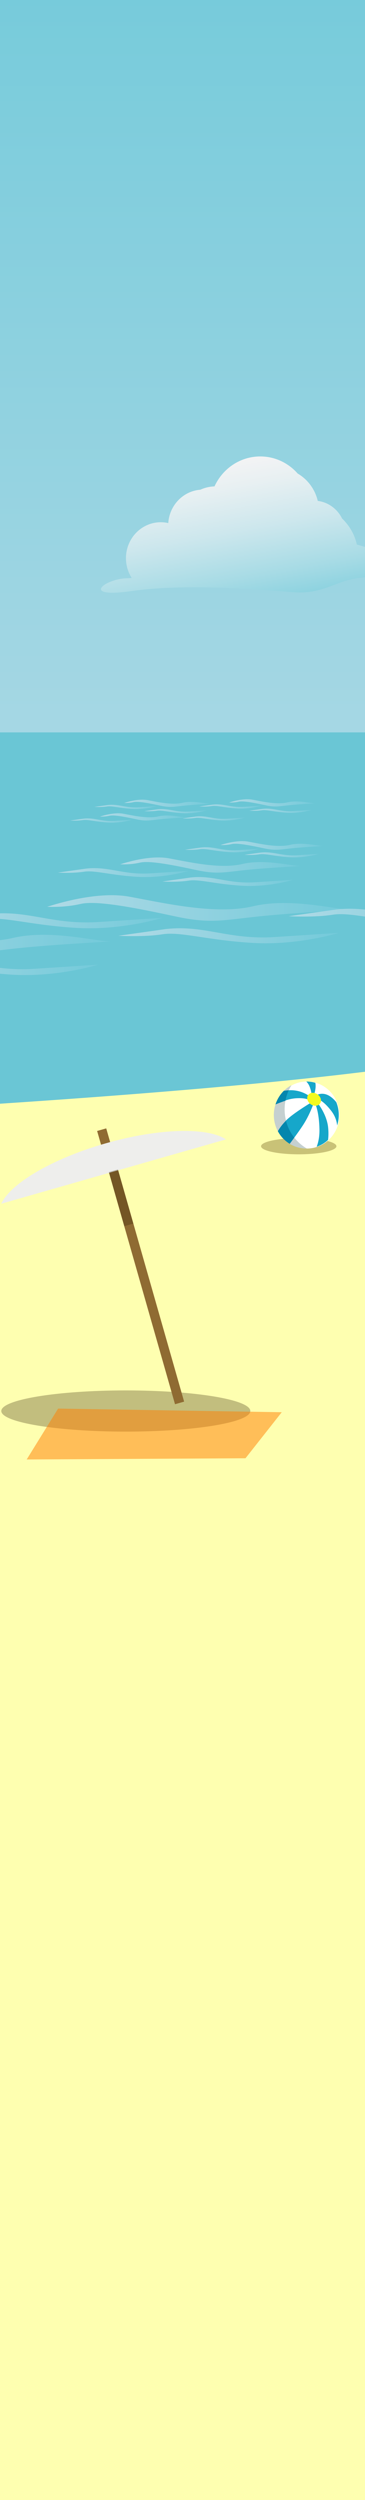<?xml version="1.0" encoding="UTF-8" standalone="no"?>
<!-- Created with Inkscape (http://www.inkscape.org/) -->

<svg
   viewBox="0 0 127 867.833"
   version="1.1"
   id="svg2258"
   sodipodi:docname="MobileMinimal1.svg"
   inkscape:version="1.2.2 (732a01da63, 2022-12-09)"
   xmlns:inkscape="http://www.inkscape.org/namespaces/inkscape"
   xmlns:sodipodi="http://sodipodi.sourceforge.net/DTD/sodipodi-0.dtd"
   xmlns:xlink="http://www.w3.org/1999/xlink"
   xmlns="http://www.w3.org/2000/svg"
   xmlns:svg="http://www.w3.org/2000/svg">
  <rect x="0" y="0" width="127" height="867.833" fill="#333333" stroke="none"/>
  <sodipodi:namedview
     id="namedview2260"
     pagecolor="#ffffff"
     bordercolor="#000000"
     borderopacity="0.25"
     inkscape:showpageshadow="2"
     inkscape:pageopacity="0.0"
     inkscape:pagecheckerboard="0"
     inkscape:deskcolor="#d1d1d1"
     inkscape:document-units="mm"
     showgrid="false"
     inkscape:zoom="0.18349909"
     inkscape:cx="-1032.7027"
     inkscape:cy="1441.424"
     inkscape:window-width="1920"
     inkscape:window-height="991"
     inkscape:window-x="-9"
     inkscape:window-y="-9"
     inkscape:window-maximized="1"
     inkscape:current-layer="svg2258">
    <sodipodi:guide
       position="0,867.833"
       orientation="0,480"
       id="guide5159"
       inkscape:locked="false" />
    <sodipodi:guide
       position="127,867.833"
       orientation="3280,0"
       id="guide5161"
       inkscape:locked="false" />
    <sodipodi:guide
       position="127,0"
       orientation="0,-480"
       id="guide5163"
       inkscape:locked="false" />
    <sodipodi:guide
       position="0,0"
       orientation="-3280,0"
       id="guide5165"
       inkscape:locked="false" />
  </sodipodi:namedview>
  <defs
     id="defs2255">
    <linearGradient
       id="SVGID_3_"
       gradientUnits="userSpaceOnUse"
       x1="415.185"
       y1="453.772"
       x2="415.185"
       y2="-32.672"
       gradientTransform="matrix(0.67,0,0,0.69,-1.8250584e-8,-3.3339679e-6)">
      <stop
         offset="1.000000e-08"
         style="stop-color:#B0DAE6"
         id="stop580" />
      <stop
         offset="1"
         style="stop-color:#73CADA"
         id="stop582" />
    </linearGradient>
    <linearGradient
       id="SVGID_4_"
       gradientUnits="userSpaceOnUse"
       x1="785.083"
       y1="-2.544"
       x2="776.293"
       y2="116.117">
      <stop
         offset="1.000000e-08"
         style="stop-color:#FFF7F7"
         id="stop587" />
      <stop
         offset="0.136"
         style="stop-color:#F9F5F6"
         id="stop589" />
      <stop
         offset="0.317"
         style="stop-color:#E8F0F2"
         id="stop591" />
      <stop
         offset="0.523"
         style="stop-color:#CDE7ED"
         id="stop593" />
      <stop
         offset="0.747"
         style="stop-color:#A7DBE5"
         id="stop595" />
      <stop
         offset="0.983"
         style="stop-color:#76CBDB"
         id="stop597" />
      <stop
         offset="1"
         style="stop-color:#73CADA"
         id="stop599" />
    </linearGradient>
    <linearGradient
       id="SVGID_5_"
       gradientUnits="userSpaceOnUse"
       x1="765.43"
       y1="193.812"
       x2="784.654"
       y2="300.285">
      <stop
         offset="1.000000e-08"
         style="stop-color:#FFF7F7"
         id="stop606" />
      <stop
         offset="0.136"
         style="stop-color:#F9F5F6"
         id="stop608" />
      <stop
         offset="0.317"
         style="stop-color:#E8F0F2"
         id="stop610" />
      <stop
         offset="0.523"
         style="stop-color:#CDE7ED"
         id="stop612" />
      <stop
         offset="0.747"
         style="stop-color:#A7DBE5"
         id="stop614" />
      <stop
         offset="0.983"
         style="stop-color:#76CBDB"
         id="stop616" />
      <stop
         offset="1"
         style="stop-color:#73CADA"
         id="stop618" />
    </linearGradient>
    <linearGradient
       id="SVGID_6_"
       gradientUnits="userSpaceOnUse"
       x1="134.565"
       y1="207.72"
       x2="153.652"
       y2="313.433"
       gradientTransform="matrix(0.67,0,0,0.69,-1.8250584e-8,-3.3339679e-6)">
      <stop
         offset="1.000000e-08"
         style="stop-color:#FFF7F7"
         id="stop625" />
      <stop
         offset="0.136"
         style="stop-color:#F9F5F6"
         id="stop627" />
      <stop
         offset="0.317"
         style="stop-color:#E8F0F2"
         id="stop629" />
      <stop
         offset="0.523"
         style="stop-color:#CDE7ED"
         id="stop631" />
      <stop
         offset="0.747"
         style="stop-color:#A7DBE5"
         id="stop633" />
      <stop
         offset="0.983"
         style="stop-color:#76CBDB"
         id="stop635" />
      <stop
         offset="1"
         style="stop-color:#73CADA"
         id="stop637" />
    </linearGradient>
    <linearGradient
       id="SVGID_7_"
       gradientUnits="userSpaceOnUse"
       x1="290.571"
       y1="110.148"
       x2="309.658"
       y2="215.862"
       gradientTransform="matrix(0.67,0,0,0.69,-1.8250584e-8,-3.3339679e-6)">
      <stop
         offset="1.000000e-08"
         style="stop-color:#FFF7F7"
         id="stop642" />
      <stop
         offset="0.136"
         style="stop-color:#F9F5F6"
         id="stop644" />
      <stop
         offset="0.317"
         style="stop-color:#E8F0F2"
         id="stop646" />
      <stop
         offset="0.523"
         style="stop-color:#CDE7ED"
         id="stop648" />
      <stop
         offset="0.747"
         style="stop-color:#A7DBE5"
         id="stop650" />
      <stop
         offset="0.983"
         style="stop-color:#76CBDB"
         id="stop652" />
      <stop
         offset="1"
         style="stop-color:#73CADA"
         id="stop654" />
    </linearGradient>
    <linearGradient
       id="SVGID_8_"
       gradientUnits="userSpaceOnUse"
       x1="62.404"
       y1="435.178"
       x2="155.914"
       y2="435.178">
      <stop
         offset="1.000000e-08"
         style="stop-color:#B0DAE6"
         id="stop661" />
      <stop
         offset="1"
         style="stop-color:#73CADA"
         id="stop663" />
    </linearGradient>
    <linearGradient
       id="SVGID_9_"
       gradientUnits="userSpaceOnUse"
       x1="30.04"
       y1="438.989"
       x2="97.936"
       y2="438.989">
      <stop
         offset="1.000000e-08"
         style="stop-color:#B0DAE6"
         id="stop668" />
      <stop
         offset="1"
         style="stop-color:#73CADA"
         id="stop670" />
    </linearGradient>
    <linearGradient
       id="SVGID_10_"
       gradientUnits="userSpaceOnUse"
       x1="84.337"
       y1="443.473"
       x2="152.232"
       y2="443.473">
      <stop
         offset="1.000000e-08"
         style="stop-color:#B0DAE6"
         id="stop675" />
      <stop
         offset="1"
         style="stop-color:#73CADA"
         id="stop677" />
    </linearGradient>
    <linearGradient
       id="SVGID_11_"
       gradientUnits="userSpaceOnUse"
       x1="260.928"
       y1="445.004"
       x2="331.67"
       y2="445.004">
      <stop
         offset="1.000000e-08"
         style="stop-color:#B0DAE6"
         id="stop684" />
      <stop
         offset="1"
         style="stop-color:#73CADA"
         id="stop686" />
    </linearGradient>
    <linearGradient
       id="SVGID_12_"
       gradientUnits="userSpaceOnUse"
       x1="229.54"
       y1="450.773"
       x2="280.905"
       y2="450.773">
      <stop
         offset="1.000000e-08"
         style="stop-color:#B0DAE6"
         id="stop691" />
      <stop
         offset="1"
         style="stop-color:#73CADA"
         id="stop693" />
    </linearGradient>
    <linearGradient
       id="SVGID_13_"
       gradientUnits="userSpaceOnUse"
       x1="270.618"
       y1="454.164"
       x2="321.981"
       y2="454.164">
      <stop
         offset="1.000000e-08"
         style="stop-color:#B0DAE6"
         id="stop698" />
      <stop
         offset="1"
         style="stop-color:#73CADA"
         id="stop700" />
    </linearGradient>
    <linearGradient
       id="SVGID_14_"
       gradientUnits="userSpaceOnUse"
       x1="309.143"
       y1="461.008"
       x2="360.507"
       y2="461.008">
      <stop
         offset="1.000000e-08"
         style="stop-color:#B0DAE6"
         id="stop705" />
      <stop
         offset="1"
         style="stop-color:#73CADA"
         id="stop707" />
    </linearGradient>
    <linearGradient
       id="SVGID_15_"
       gradientUnits="userSpaceOnUse"
       x1="114.495"
       y1="425.328"
       x2="167.742"
       y2="425.328">
      <stop
         offset="1.000000e-08"
         style="stop-color:#B0DAE6"
         id="stop714" />
      <stop
         offset="1"
         style="stop-color:#73CADA"
         id="stop716" />
    </linearGradient>
    <linearGradient
       id="SVGID_16_"
       gradientUnits="userSpaceOnUse"
       x1="96.065"
       y1="427.498"
       x2="134.727"
       y2="427.498">
      <stop
         offset="1.000000e-08"
         style="stop-color:#B0DAE6"
         id="stop721" />
      <stop
         offset="1"
         style="stop-color:#73CADA"
         id="stop723" />
    </linearGradient>
    <linearGradient
       id="SVGID_17_"
       gradientUnits="userSpaceOnUse"
       x1="126.984"
       y1="430.051"
       x2="165.645"
       y2="430.051">
      <stop
         offset="1.000000e-08"
         style="stop-color:#B0DAE6"
         id="stop728" />
      <stop
         offset="1"
         style="stop-color:#73CADA"
         id="stop730" />
    </linearGradient>
    <linearGradient
       id="SVGID_18_"
       gradientUnits="userSpaceOnUse"
       x1="51.931"
       y1="410.969"
       x2="96.573"
       y2="410.969">
      <stop
         offset="1.000000e-08"
         style="stop-color:#B0DAE6"
         id="stop737" />
      <stop
         offset="1"
         style="stop-color:#73CADA"
         id="stop739" />
    </linearGradient>
    <linearGradient
       id="SVGID_19_"
       gradientUnits="userSpaceOnUse"
       x1="36.481"
       y1="412.789"
       x2="68.895"
       y2="412.789">
      <stop
         offset="1.000000e-08"
         style="stop-color:#B0DAE6"
         id="stop744" />
      <stop
         offset="1"
         style="stop-color:#73CADA"
         id="stop746" />
    </linearGradient>
    <linearGradient
       id="SVGID_20_"
       gradientUnits="userSpaceOnUse"
       x1="94.815"
       y1="411.719"
       x2="127.228"
       y2="411.719">
      <stop
         offset="1.000000e-08"
         style="stop-color:#B0DAE6"
         id="stop751" />
      <stop
         offset="1"
         style="stop-color:#73CADA"
         id="stop753" />
    </linearGradient>
    <linearGradient
       id="SVGID_21_"
       gradientUnits="userSpaceOnUse"
       x1="64.473"
       y1="404.12"
       x2="109.114"
       y2="404.12">
      <stop
         offset="1.000000e-08"
         style="stop-color:#B0DAE6"
         id="stop760" />
      <stop
         offset="1"
         style="stop-color:#73CADA"
         id="stop762" />
    </linearGradient>
    <linearGradient
       id="SVGID_22_"
       gradientUnits="userSpaceOnUse"
       x1="49.022"
       y1="405.94"
       x2="81.435"
       y2="405.94">
      <stop
         offset="1.000000e-08"
         style="stop-color:#B0DAE6"
         id="stop767" />
      <stop
         offset="1"
         style="stop-color:#73CADA"
         id="stop769" />
    </linearGradient>
    <linearGradient
       id="SVGID_23_"
       gradientUnits="userSpaceOnUse"
       x1="74.944"
       y1="408.08"
       x2="107.356"
       y2="408.08">
      <stop
         offset="1.000000e-08"
         style="stop-color:#B0DAE6"
         id="stop774" />
      <stop
         offset="1"
         style="stop-color:#73CADA"
         id="stop776" />
    </linearGradient>
    <linearGradient
       id="SVGID_24_"
       gradientUnits="userSpaceOnUse"
       x1="118.977"
       y1="403.903"
       x2="163.618"
       y2="403.903">
      <stop
         offset="1.000000e-08"
         style="stop-color:#B0DAE6"
         id="stop783" />
      <stop
         offset="1"
         style="stop-color:#73CADA"
         id="stop785" />
    </linearGradient>
    <linearGradient
       id="SVGID_25_"
       gradientUnits="userSpaceOnUse"
       x1="103.526"
       y1="405.724"
       x2="135.939"
       y2="405.724">
      <stop
         offset="1.000000e-08"
         style="stop-color:#B0DAE6"
         id="stop790" />
      <stop
         offset="1"
         style="stop-color:#73CADA"
         id="stop792" />
    </linearGradient>
    <linearGradient
       id="SVGID_26_"
       gradientUnits="userSpaceOnUse"
       x1="129.448"
       y1="407.863"
       x2="161.86"
       y2="407.863">
      <stop
         offset="1.000000e-08"
         style="stop-color:#B0DAE6"
         id="stop797" />
      <stop
         offset="1"
         style="stop-color:#73CADA"
         id="stop799" />
    </linearGradient>
    <linearGradient
       id="SVGID_27_"
       gradientUnits="userSpaceOnUse"
       x1="217.512"
       y1="414.307"
       x2="278.246"
       y2="414.307">
      <stop
         offset="1.000000e-08"
         style="stop-color:#B0DAE6"
         id="stop806" />
      <stop
         offset="1"
         style="stop-color:#73CADA"
         id="stop808" />
    </linearGradient>
    <linearGradient
       id="SVGID_28_"
       gradientUnits="userSpaceOnUse"
       x1="196.492"
       y1="416.781"
       x2="240.59"
       y2="416.781">
      <stop
         offset="1.000000e-08"
         style="stop-color:#B0DAE6"
         id="stop813" />
      <stop
         offset="1"
         style="stop-color:#73CADA"
         id="stop815" />
    </linearGradient>
    <linearGradient
       id="SVGID_29_"
       gradientUnits="userSpaceOnUse"
       x1="275.856"
       y1="415.326"
       x2="319.952"
       y2="415.326">
      <stop
         offset="1.000000e-08"
         style="stop-color:#B0DAE6"
         id="stop820" />
      <stop
         offset="1"
         style="stop-color:#73CADA"
         id="stop822" />
    </linearGradient>
    <linearGradient
       id="SVGID_30_"
       gradientUnits="userSpaceOnUse"
       x1="234.574"
       y1="404.988"
       x2="295.308"
       y2="404.988">
      <stop
         offset="1.000000e-08"
         style="stop-color:#B0DAE6"
         id="stop829" />
      <stop
         offset="1"
         style="stop-color:#73CADA"
         id="stop831" />
    </linearGradient>
    <linearGradient
       id="SVGID_31_"
       gradientUnits="userSpaceOnUse"
       x1="213.553"
       y1="407.464"
       x2="257.651"
       y2="407.464">
      <stop
         offset="1.000000e-08"
         style="stop-color:#B0DAE6"
         id="stop836" />
      <stop
         offset="1"
         style="stop-color:#73CADA"
         id="stop838" />
    </linearGradient>
    <linearGradient
       id="SVGID_32_"
       gradientUnits="userSpaceOnUse"
       x1="248.82"
       y1="410.375"
       x2="292.916"
       y2="410.375">
      <stop
         offset="1.000000e-08"
         style="stop-color:#B0DAE6"
         id="stop843" />
      <stop
         offset="1"
         style="stop-color:#73CADA"
         id="stop845" />
    </linearGradient>
    <linearGradient
       id="SVGID_33_"
       gradientUnits="userSpaceOnUse"
       x1="308.726"
       y1="404.693"
       x2="369.46"
       y2="404.693">
      <stop
         offset="1.000000e-08"
         style="stop-color:#B0DAE6"
         id="stop852" />
      <stop
         offset="1"
         style="stop-color:#73CADA"
         id="stop854" />
    </linearGradient>
    <linearGradient
       id="SVGID_34_"
       gradientUnits="userSpaceOnUse"
       x1="287.706"
       y1="407.17"
       x2="331.803"
       y2="407.17">
      <stop
         offset="1.000000e-08"
         style="stop-color:#B0DAE6"
         id="stop859" />
      <stop
         offset="1"
         style="stop-color:#73CADA"
         id="stop861" />
    </linearGradient>
    <linearGradient
       id="SVGID_35_"
       gradientUnits="userSpaceOnUse"
       x1="322.972"
       y1="410.08"
       x2="367.068"
       y2="410.08">
      <stop
         offset="1.000000e-08"
         style="stop-color:#B0DAE6"
         id="stop866" />
      <stop
         offset="1"
         style="stop-color:#73CADA"
         id="stop868" />
    </linearGradient>
    <linearGradient
       id="SVGID_36_"
       gradientUnits="userSpaceOnUse"
       x1="-100.411"
       y1="472.849"
       x2="57.268"
       y2="472.849"
       gradientTransform="matrix(0.67,0,0,0.69,-1.8250584e-8,-3.333968e-6)">
      <stop
         offset="1.000000e-08"
         style="stop-color:#B0DAE6"
         id="stop875" />
      <stop
         offset="1"
         style="stop-color:#73CADA"
         id="stop877" />
    </linearGradient>
    <linearGradient
       id="SVGID_37_"
       gradientUnits="userSpaceOnUse"
       x1="-154.985"
       y1="479.277"
       x2="-40.498"
       y2="479.277"
       gradientTransform="matrix(0.67,0,0,0.69,-1.8250584e-8,-3.333968e-6)">
      <stop
         offset="1.000000e-08"
         style="stop-color:#B0DAE6"
         id="stop882" />
      <stop
         offset="1"
         style="stop-color:#73CADA"
         id="stop884" />
    </linearGradient>
    <linearGradient
       id="SVGID_38_"
       gradientUnits="userSpaceOnUse"
       x1="-63.427"
       y1="486.838"
       x2="51.061"
       y2="486.838"
       gradientTransform="matrix(0.67,0,0,0.69,-1.8250584e-8,-3.333968e-6)">
      <stop
         offset="1.000000e-08"
         style="stop-color:#B0DAE6"
         id="stop889" />
      <stop
         offset="1"
         style="stop-color:#73CADA"
         id="stop891" />
    </linearGradient>
    <linearGradient
       id="SVGID_39_"
       gradientUnits="userSpaceOnUse"
       x1="24.473"
       y1="456.861"
       x2="182.151"
       y2="456.861"
       gradientTransform="matrix(0.67,0,0,0.69,-1.8250584e-8,-3.333968e-6)">
      <stop
         offset="1.000000e-08"
         style="stop-color:#B0DAE6"
         id="stop898" />
      <stop
         offset="1"
         style="stop-color:#73CADA"
         id="stop900" />
    </linearGradient>
    <linearGradient
       id="SVGID_40_"
       gradientUnits="userSpaceOnUse"
       x1="-30.102"
       y1="463.291"
       x2="84.386"
       y2="463.291"
       gradientTransform="matrix(0.67,0,0,0.69,-1.8250584e-8,-3.333968e-6)">
      <stop
         offset="1.000000e-08"
         style="stop-color:#B0DAE6"
         id="stop905" />
      <stop
         offset="1"
         style="stop-color:#73CADA"
         id="stop907" />
    </linearGradient>
    <linearGradient
       id="SVGID_41_"
       gradientUnits="userSpaceOnUse"
       x1="61.456"
       y1="470.85"
       x2="175.944"
       y2="470.85"
       gradientTransform="matrix(0.67,0,0,0.69,-1.8250584e-8,-3.333968e-6)">
      <stop
         offset="1.000000e-08"
         style="stop-color:#B0DAE6"
         id="stop912" />
      <stop
         offset="1"
         style="stop-color:#73CADA"
         id="stop914" />
    </linearGradient>
    <linearGradient
       id="SVGID_42_"
       gradientUnits="userSpaceOnUse"
       x1="185.629"
       y1="482.039"
       x2="343.307"
       y2="482.039"
       gradientTransform="matrix(0.67,0,0,0.69,-1.8250584e-8,-3.333968e-6)">
      <stop
         offset="1.000000e-08"
         style="stop-color:#B0DAE6"
         id="stop921" />
      <stop
         offset="1"
         style="stop-color:#73CADA"
         id="stop923" />
    </linearGradient>
    <linearGradient
       id="SVGID_43_"
       gradientUnits="userSpaceOnUse"
       x1="149.885"
       y1="461.008"
       x2="264.372"
       y2="461.008"
       gradientTransform="matrix(0.67,0,0,0.69,-1.8250584e-8,-3.333968e-6)">
      <stop
         offset="1.000000e-08"
         style="stop-color:#B0DAE6"
         id="stop928" />
      <stop
         offset="1"
         style="stop-color:#73CADA"
         id="stop930" />
    </linearGradient>
    <linearGradient
       id="SVGID_44_"
       gradientUnits="userSpaceOnUse"
       x1="241.443"
       y1="468.567"
       x2="355.93"
       y2="468.567"
       gradientTransform="matrix(0.67,0,0,0.69,-1.8250584e-8,-3.333968e-6)">
      <stop
         offset="1.000000e-08"
         style="stop-color:#B0DAE6"
         id="stop935" />
      <stop
         offset="1"
         style="stop-color:#73CADA"
         id="stop937" />
    </linearGradient>
    <rect
       id="SVGID_1_"
       width="841.89"
       height="595.28"
       x="0"
       y="0" />
    <linearGradient
       id="a"
       x1="197.986"
       x2="300.513"
       y1="82.913"
       y2="618.074"
       gradientTransform="matrix(0.236,0,0,0.346,658.545,561.734)"
       gradientUnits="userSpaceOnUse">
      <stop
         stop-color="#f3c300"
         offset="0"
         id="stop2206"
         style="stop-color:#fff8d2;stop-opacity:1;" />
      <stop
         stop-color="#fff8d2"
         offset="1"
         id="stop2208"
         style="stop-color:#fff8d2;stop-opacity:1" />
    </linearGradient>
    <defs
       id="defs575">
      <rect
         id="rect3926"
         width="841.89"
         height="595.28"
         x="0"
         y="0" />
    </defs>
    <clipPath
       id="clipPath2423">
      <use
         xlink:href="#SVGID_1_"
         overflow="visible"
         id="use2421" />
    </clipPath>
    <linearGradient
       id="linearGradient2429"
       gradientUnits="userSpaceOnUse"
       x1="415.185"
       y1="453.772"
       x2="415.185"
       y2="-32.672">
      <stop
         offset="1.000000e-08"
         style="stop-color:#B0DAE6"
         id="stop2425" />
      <stop
         offset="1"
         style="stop-color:#73CADA"
         id="stop2427" />
    </linearGradient>
    <linearGradient
       id="linearGradient2482"
       gradientUnits="userSpaceOnUse"
       x1="134.565"
       y1="207.72"
       x2="153.652"
       y2="313.433">
      <stop
         offset="1.000000e-08"
         style="stop-color:#FFF7F7"
         id="stop2468" />
      <stop
         offset="0.136"
         style="stop-color:#F9F5F6"
         id="stop2470" />
      <stop
         offset="0.317"
         style="stop-color:#E8F0F2"
         id="stop2472" />
      <stop
         offset="0.523"
         style="stop-color:#CDE7ED"
         id="stop2474" />
      <stop
         offset="0.747"
         style="stop-color:#A7DBE5"
         id="stop2476" />
      <stop
         offset="0.983"
         style="stop-color:#76CBDB"
         id="stop2478" />
      <stop
         offset="1"
         style="stop-color:#73CADA"
         id="stop2480" />
    </linearGradient>
    <linearGradient
       id="linearGradient2499"
       gradientUnits="userSpaceOnUse"
       x1="290.571"
       y1="110.148"
       x2="309.658"
       y2="215.862">
      <stop
         offset="1.000000e-08"
         style="stop-color:#FFF7F7"
         id="stop2485" />
      <stop
         offset="0.136"
         style="stop-color:#F9F5F6"
         id="stop2487" />
      <stop
         offset="0.317"
         style="stop-color:#E8F0F2"
         id="stop2489" />
      <stop
         offset="0.523"
         style="stop-color:#CDE7ED"
         id="stop2491" />
      <stop
         offset="0.747"
         style="stop-color:#A7DBE5"
         id="stop2493" />
      <stop
         offset="0.983"
         style="stop-color:#76CBDB"
         id="stop2495" />
      <stop
         offset="1"
         style="stop-color:#73CADA"
         id="stop2497" />
    </linearGradient>
    <clipPath
       clipPathUnits="userSpaceOnUse"
       id="clipPath11523">
      <g
         id="g11527"
         transform="matrix(1.492,0,0,1.45,2.7236828e-8,4.8326334e-6)">
        <use
           xlink:href="#SVGID_1_"
           overflow="visible"
           id="use11525"
           transform="matrix(0.67,0,0,0.69,-1.8250584e-8,-3.3339679e-6)" />
      </g>
    </clipPath>
    <clipPath
       clipPathUnits="userSpaceOnUse"
       id="clipPath11529">
      <g
         id="g11533">
        <use
           xlink:href="#SVGID_1_"
           overflow="visible"
           id="use11531"
           transform="matrix(0.67,0,0,0.69,-1.8250584e-8,-3.3339679e-6)" />
      </g>
    </clipPath>
    <clipPath
       clipPathUnits="userSpaceOnUse"
       id="clipPath11535">
      <g
         id="g11539">
        <use
           xlink:href="#SVGID_1_"
           overflow="visible"
           id="use11537"
           transform="matrix(0.67,0,0,0.69,-1.8250584e-8,-3.3339679e-6)" />
      </g>
    </clipPath>
    <clipPath
       clipPathUnits="userSpaceOnUse"
       id="clipPath11541">
      <g
         id="g11545">
        <use
           xlink:href="#SVGID_1_"
           overflow="visible"
           id="use11543"
           transform="matrix(0.67,0,0,0.69,-1.8250584e-8,-3.3339679e-6)" />
      </g>
    </clipPath>
    <clipPath
       clipPathUnits="userSpaceOnUse"
       id="clipPath11547">
      <g
         id="g11551">
        <use
           xlink:href="#SVGID_1_"
           overflow="visible"
           id="use11549"
           transform="matrix(0.67,0,0,0.69,-1.8250584e-8,-3.3339679e-6)" />
      </g>
    </clipPath>
    <clipPath
       clipPathUnits="userSpaceOnUse"
       id="clipPath11553">
      <g
         id="g11557">
        <use
           xlink:href="#SVGID_1_"
           overflow="visible"
           id="use11555"
           transform="matrix(0.67,0,0,0.69,-1.8250584e-8,-3.3339679e-6)" />
      </g>
    </clipPath>
    <clipPath
       clipPathUnits="userSpaceOnUse"
       id="clipPath11559">
      <g
         id="g11563">
        <use
           xlink:href="#SVGID_1_"
           overflow="visible"
           id="use11561"
           transform="matrix(0.67,0,0,0.69,-1.8250584e-8,-3.3339679e-6)" />
      </g>
    </clipPath>
    <clipPath
       clipPathUnits="userSpaceOnUse"
       id="clipPath11565">
      <g
         id="g11569"
         transform="matrix(1.492,0,0,1.45,2.7236828e-8,4.8326334e-6)">
        <use
           xlink:href="#SVGID_1_"
           overflow="visible"
           id="use11567"
           transform="matrix(0.67,0,0,0.69,-1.8250584e-8,-3.3339679e-6)" />
      </g>
    </clipPath>
    <clipPath
       clipPathUnits="userSpaceOnUse"
       id="clipPath11571">
      <g
         id="g11575">
        <use
           xlink:href="#SVGID_1_"
           overflow="visible"
           id="use11573"
           transform="matrix(0.67,0,0,0.69,-1.8250584e-8,-3.3339679e-6)" />
      </g>
    </clipPath>
    <clipPath
       clipPathUnits="userSpaceOnUse"
       id="clipPath11583">
      <g
         id="g11587">
        <use
           xlink:href="#SVGID_1_"
           overflow="visible"
           id="use11585"
           transform="matrix(0.67,0,0,0.69,-1.8250584e-8,-3.3339679e-6)" />
      </g>
    </clipPath>
    <clipPath
       clipPathUnits="userSpaceOnUse"
       id="clipPath11589">
      <g
         id="g11593">
        <use
           xlink:href="#SVGID_1_"
           overflow="visible"
           id="use11591"
           transform="matrix(0.67,0,0,0.69,-1.8250584e-8,-3.3339679e-6)" />
      </g>
    </clipPath>
    <clipPath
       clipPathUnits="userSpaceOnUse"
       id="clipPath11595">
      <g
         id="g11599">
        <use
           xlink:href="#SVGID_1_"
           overflow="visible"
           id="use11597"
           transform="matrix(0.67,0,0,0.69,-1.8250584e-8,-3.3339679e-6)" />
      </g>
    </clipPath>
    <clipPath
       clipPathUnits="userSpaceOnUse"
       id="clipPath11625">
      <g
         id="g11629"
         transform="matrix(1.492,0,0,1.45,2.7236828e-8,4.8326334e-6)">
        <use
           xlink:href="#SVGID_1_"
           overflow="visible"
           id="use11627"
           transform="matrix(0.67,0,0,0.69,-1.8250584e-8,-3.3339679e-6)" />
      </g>
    </clipPath>
    <clipPath
       clipPathUnits="userSpaceOnUse"
       id="clipPath11631">
      <g
         id="g11635"
         transform="matrix(1.492,0,0,1.45,2.7236828e-8,4.8326334e-6)">
        <use
           xlink:href="#SVGID_1_"
           overflow="visible"
           id="use11633"
           transform="matrix(0.67,0,0,0.69,-1.8250584e-8,-3.3339679e-6)" />
      </g>
    </clipPath>
    <clipPath
       clipPathUnits="userSpaceOnUse"
       id="clipPath11637">
      <g
         id="g11641"
         transform="matrix(1.492,0,0,1.45,2.7236828e-8,4.8326334e-6)">
        <use
           xlink:href="#SVGID_1_"
           overflow="visible"
           id="use11639"
           transform="matrix(0.67,0,0,0.69,-1.8250584e-8,-3.3339679e-6)" />
      </g>
    </clipPath>
    <clipPath
       clipPathUnits="userSpaceOnUse"
       id="clipPath11667">
      <g
         id="g11671"
         transform="matrix(1.492,0,0,1.45,2.7236828e-8,4.8326334e-6)">
        <use
           xlink:href="#SVGID_1_"
           overflow="visible"
           id="use11669"
           transform="matrix(0.67,0,0,0.69,-1.8250584e-8,-3.3339679e-6)" />
      </g>
    </clipPath>
    <clipPath
       clipPathUnits="userSpaceOnUse"
       id="clipPath11685">
      <g
         id="g11689">
        <use
           xlink:href="#SVGID_1_"
           overflow="visible"
           id="use11687"
           transform="matrix(0.67,0,0,0.69,-1.8250584e-8,-3.3339679e-6)" />
      </g>
    </clipPath>
    <clipPath
       clipPathUnits="userSpaceOnUse"
       id="clipPath11697">
      <g
         id="g11701"
         transform="matrix(1.492,0,0,1.45,2.7236828e-8,4.8326334e-6)">
        <use
           xlink:href="#SVGID_1_"
           overflow="visible"
           id="use11699"
           transform="matrix(0.67,0,0,0.69,-1.8250584e-8,-3.3339679e-6)" />
      </g>
    </clipPath>
    <clipPath
       clipPathUnits="userSpaceOnUse"
       id="clipPath11703">
      <g
         id="g11707"
         transform="matrix(1.492,0,0,1.45,2.7236828e-8,4.8326334e-6)">
        <use
           xlink:href="#SVGID_1_"
           overflow="visible"
           id="use11705"
           transform="matrix(0.67,0,0,0.69,-1.8250584e-8,-3.3339679e-6)" />
      </g>
    </clipPath>
    <linearGradient
       id="linearGradient2756"
       gradientUnits="userSpaceOnUse"
       x1="185.629"
       y1="482.039"
       x2="343.307"
       y2="482.039">
      <stop
         offset="1.000000e-08"
         style="stop-color:#B0DAE6"
         id="stop2752" />
      <stop
         offset="1"
         style="stop-color:#73CADA"
         id="stop2754" />
    </linearGradient>
    <linearGradient
       id="linearGradient2763"
       gradientUnits="userSpaceOnUse"
       x1="149.885"
       y1="461.008"
       x2="264.372"
       y2="461.008">
      <stop
         offset="1.000000e-08"
         style="stop-color:#B0DAE6"
         id="stop2759" />
      <stop
         offset="1"
         style="stop-color:#73CADA"
         id="stop2761" />
    </linearGradient>
    <linearGradient
       id="linearGradient2770"
       gradientUnits="userSpaceOnUse"
       x1="241.443"
       y1="468.567"
       x2="355.93"
       y2="468.567">
      <stop
         offset="1.000000e-08"
         style="stop-color:#B0DAE6"
         id="stop2766" />
      <stop
         offset="1"
         style="stop-color:#73CADA"
         id="stop2768" />
    </linearGradient>
    <clipPath
       clipPathUnits="userSpaceOnUse"
       id="clipPath18363">
      <g
         id="g18369">
        <g
           id="g18367">
          <use
             xlink:href="#SVGID_1_"
             overflow="visible"
             id="use18365"
             transform="matrix(0.67,0,0,0.69,-1.8250584e-8,-3.3339679e-6)" />
        </g>
      </g>
    </clipPath>
    <clipPath
       clipPathUnits="userSpaceOnUse"
       id="clipPath18379">
      <g
         id="g18385">
        <g
           id="g18383">
          <use
             xlink:href="#SVGID_1_"
             overflow="visible"
             id="use18381"
             transform="matrix(0.67,0,0,0.69,-1.8250584e-8,-3.3339679e-6)" />
        </g>
      </g>
    </clipPath>
    <linearGradient
       id="linearGradient2712"
       gradientUnits="userSpaceOnUse"
       x1="-100.411"
       y1="472.849"
       x2="57.268"
       y2="472.849">
      <stop
         offset="1.000000e-08"
         style="stop-color:#B0DAE6"
         id="stop2708" />
      <stop
         offset="1"
         style="stop-color:#73CADA"
         id="stop2710" />
    </linearGradient>
    <linearGradient
       id="linearGradient2719"
       gradientUnits="userSpaceOnUse"
       x1="-154.985"
       y1="479.277"
       x2="-40.498"
       y2="479.277">
      <stop
         offset="1.000000e-08"
         style="stop-color:#B0DAE6"
         id="stop2715" />
      <stop
         offset="1"
         style="stop-color:#73CADA"
         id="stop2717" />
    </linearGradient>
    <linearGradient
       id="linearGradient2726"
       gradientUnits="userSpaceOnUse"
       x1="-63.427"
       y1="486.838"
       x2="51.061"
       y2="486.838">
      <stop
         offset="1.000000e-08"
         style="stop-color:#B0DAE6"
         id="stop2722" />
      <stop
         offset="1"
         style="stop-color:#73CADA"
         id="stop2724" />
    </linearGradient>
    <linearGradient
       id="linearGradient2734"
       gradientUnits="userSpaceOnUse"
       x1="24.473"
       y1="456.861"
       x2="182.151"
       y2="456.861">
      <stop
         offset="1.000000e-08"
         style="stop-color:#B0DAE6"
         id="stop2730" />
      <stop
         offset="1"
         style="stop-color:#73CADA"
         id="stop2732" />
    </linearGradient>
    <linearGradient
       id="linearGradient2741"
       gradientUnits="userSpaceOnUse"
       x1="-30.102"
       y1="463.291"
       x2="84.386"
       y2="463.291">
      <stop
         offset="1.000000e-08"
         style="stop-color:#B0DAE6"
         id="stop2737" />
      <stop
         offset="1"
         style="stop-color:#73CADA"
         id="stop2739" />
    </linearGradient>
    <linearGradient
       id="linearGradient2748"
       gradientUnits="userSpaceOnUse"
       x1="61.456"
       y1="470.85"
       x2="175.944"
       y2="470.85">
      <stop
         offset="1.000000e-08"
         style="stop-color:#B0DAE6"
         id="stop2744" />
      <stop
         offset="1"
         style="stop-color:#73CADA"
         id="stop2746" />
    </linearGradient>
  </defs>
  <g
     inkscape:label="Layer 1"
     inkscape:groupmode="layer"
     id="layer1"
     style="display:inline">
    <g
       id="Warstwa_2"
       transform="scale(0.179)" />
  </g>
  <path
     id="rect585"
     clip-path="none"
     style="clip-rule:evenodd;fill:url(#SVGID_3_);fill-rule:evenodd;stroke-width:0.68"
     d="M 127 0 L 0 0 L 0 425.574 L 127 425.574 L 127 0 z " />
  <path
     id="path640"
     clip-path="none"
     style="fill:url(#SVGID_6_);stroke-width:0.68"
     d="m 127,189.86 c -4.1e-4,-1.2e-4 -6.3e-4,-4e-4 -0.001,-5.2e-4 -1.006,-0.297 -1.955,-0.573 -2.846,-0.831 -0.732,-3.451 -2.55,-6.562 -5.129,-9.046 -1.627,-3.28 -4.759,-5.638 -8.458,-6.104 -0.96,-4.068 -3.533,-7.485 -6.983,-9.493 -3.22,-3.649 -7.86,-5.942 -13.026,-5.942 -7.037,0 -13.105,4.252 -15.924,10.395 -1.748,0.061 -3.411,0.466 -4.928,1.153 -5.982,0.47 -10.747,5.407 -11.156,11.58 -0.838,-0.188 -1.707,-0.29 -2.599,-0.29 -6.696,0 -12.124,5.589 -12.124,12.483 0,2.53 0.734,4.884 1.991,6.851 -0.566,0.064 -1.133,0.108 -1.699,0.122 -7.747,0.197 -16.396,7.042 1.801,4.426 18.198,-2.617 43.062,-0.621 56.035,0.395 11.254,0.88 15.061,-4.596 25.045,-5.146 z" />
  <path
     id="rect659"
     clip-path="none"
     style="clip-rule:evenodd;fill:#6ac6d5;fill-rule:evenodd;stroke-width:0.68"
     d="M 0 447.767 L 127 447.767 L 127 254.232 L 0 254.232 L 0 447.767 z " />
  <g
     id="g682"
     transform="matrix(0.67,0,0,0.69,-1.8250584e-8,-3.333968e-6)"
     clip-path="none">
    <linearGradient
       id="linearGradient2507"
       gradientUnits="userSpaceOnUse"
       x1="62.404"
       y1="435.178"
       x2="155.914"
       y2="435.178">
      <stop
         offset="1.000000e-08"
         style="stop-color:#B0DAE6"
         id="stop2503" />
      <stop
         offset="1"
         style="stop-color:#73CADA"
         id="stop2505" />
    </linearGradient>
    <path
       fill="url(#SVGID_8_)"
       d="m 62.404,434.812 c 0.705,-0.139 14.674,-4.911 25.392,-2.992 10.719,1.917 26.589,5.477 37.998,2.852 11.409,-2.63 25.245,0.92 29.466,0.932 4.22,0.009 -12.896,0.713 -25.56,1.884 -12.661,1.174 -16.413,2.58 -27.668,0.237 -11.256,-2.347 -24.153,-4.926 -29.311,-3.755 -5.158,1.173 -10.317,0.842 -10.317,0.842 z"
       id="path666"
       style="fill:url(#SVGID_8_)" />
    <linearGradient
       id="linearGradient2514"
       gradientUnits="userSpaceOnUse"
       x1="30.04"
       y1="438.989"
       x2="97.936"
       y2="438.989">
      <stop
         offset="1.000000e-08"
         style="stop-color:#B0DAE6"
         id="stop2510" />
      <stop
         offset="1"
         style="stop-color:#73CADA"
         id="stop2512" />
    </linearGradient>
    <path
       fill="url(#SVGID_9_)"
       d="m 44.681,436.979 c 11.948,-1.287 19.195,3.277 33.494,2.39 14.299,-0.889 19.761,-1.252 19.761,-1.252 0,0 -12.49,3.816 -26.569,3 -14.081,-0.813 -22.166,-3.439 -27.791,-2.565 -5.626,0.871 -13.536,0.439 -13.536,0.439 z"
       id="path673"
       style="fill:url(#SVGID_9_)" />
    <linearGradient
       id="linearGradient2521"
       gradientUnits="userSpaceOnUse"
       x1="84.337"
       y1="443.473"
       x2="152.232"
       y2="443.473">
      <stop
         offset="1.000000e-08"
         style="stop-color:#B0DAE6"
         id="stop2517" />
      <stop
         offset="1"
         style="stop-color:#73CADA"
         id="stop2519" />
    </linearGradient>
    <path
       fill="url(#SVGID_10_)"
       d="m 98.979,441.462 c 11.947,-1.286 19.193,3.278 33.492,2.39 14.299,-0.888 19.761,-1.253 19.761,-1.253 0,0 -12.488,3.814 -26.569,3.002 -14.08,-0.816 -22.166,-3.44 -27.791,-2.567 -5.625,0.869 -13.535,0.439 -13.535,0.439 z"
       id="path680"
       style="fill:url(#SVGID_10_)" />
  </g>
  <g
     id="g735"
     transform="matrix(0.67,0,0,0.69,-1.8250584e-8,-3.333968e-6)"
     clip-path="none">
    <linearGradient
       id="linearGradient2558"
       gradientUnits="userSpaceOnUse"
       x1="114.495"
       y1="425.328"
       x2="167.742"
       y2="425.328">
      <stop
         offset="1.000000e-08"
         style="stop-color:#B0DAE6"
         id="stop2554" />
      <stop
         offset="1"
         style="stop-color:#73CADA"
         id="stop2556" />
    </linearGradient>
    <path
       fill="url(#SVGID_15_)"
       d="m 114.495,425.118 c 0.401,-0.077 8.355,-2.795 14.458,-1.704 6.104,1.092 15.141,3.119 21.637,1.625 6.498,-1.497 14.376,0.523 16.78,0.531 2.402,0.004 -7.345,0.403 -14.555,1.072 -7.21,0.668 -9.347,1.471 -15.755,0.133 -6.41,-1.334 -13.753,-2.802 -16.691,-2.138 -2.937,0.673 -5.874,0.481 -5.874,0.481 z"
       id="path719"
       style="fill:url(#SVGID_15_)" />
    <linearGradient
       id="linearGradient2565"
       gradientUnits="userSpaceOnUse"
       x1="96.065"
       y1="427.498"
       x2="134.727"
       y2="427.498">
      <stop
         offset="1.000000e-08"
         style="stop-color:#B0DAE6"
         id="stop2561" />
      <stop
         offset="1"
         style="stop-color:#73CADA"
         id="stop2563" />
    </linearGradient>
    <path
       fill="url(#SVGID_16_)"
       d="m 104.402,426.354 c 6.804,-0.733 10.93,1.865 19.072,1.359 8.142,-0.505 11.253,-0.711 11.253,-0.711 0,0 -7.113,2.172 -15.13,1.707 -8.019,-0.462 -12.622,-1.959 -15.825,-1.461 -3.203,0.496 -7.707,0.25 -7.707,0.25 z"
       id="path726"
       style="fill:url(#SVGID_16_)" />
    <linearGradient
       id="linearGradient2572"
       gradientUnits="userSpaceOnUse"
       x1="126.984"
       y1="430.051"
       x2="165.645"
       y2="430.051">
      <stop
         offset="1.000000e-08"
         style="stop-color:#B0DAE6"
         id="stop2568" />
      <stop
         offset="1"
         style="stop-color:#73CADA"
         id="stop2570" />
    </linearGradient>
    <path
       fill="url(#SVGID_17_)"
       d="m 135.32,428.905 c 6.804,-0.73 10.931,1.867 19.072,1.36 8.143,-0.506 11.253,-0.713 11.253,-0.713 0,0 -7.111,2.172 -15.129,1.709 -8.018,-0.464 -12.622,-1.96 -15.826,-1.462 -3.203,0.496 -7.706,0.252 -7.706,0.252 z"
       id="path733"
       style="fill:url(#SVGID_17_)" />
  </g>
  <g
     id="g758"
     transform="matrix(0.67,0,0,0.69,-1.8250584e-8,-3.333968e-6)"
     clip-path="none">
    <linearGradient
       id="linearGradient2580"
       gradientUnits="userSpaceOnUse"
       x1="51.931"
       y1="410.969"
       x2="96.573"
       y2="410.969">
      <stop
         offset="1.000000e-08"
         style="stop-color:#B0DAE6"
         id="stop2576" />
      <stop
         offset="1"
         style="stop-color:#73CADA"
         id="stop2578" />
    </linearGradient>
    <path
       fill="url(#SVGID_18_)"
       d="m 51.931,410.794 c 0.336,-0.066 7.005,-2.344 12.122,-1.43 5.118,0.917 12.695,2.615 18.141,1.362 5.447,-1.256 12.053,0.438 14.068,0.445 2.014,0.004 -6.158,0.34 -12.202,0.899 -6.045,0.56 -7.836,1.233 -13.208,0.112 -5.375,-1.12 -11.531,-2.351 -13.994,-1.793 -2.464,0.564 -4.927,0.405 -4.927,0.405 z"
       id="path742"
       style="fill:url(#SVGID_18_)" />
    <linearGradient
       id="linearGradient2587"
       gradientUnits="userSpaceOnUse"
       x1="36.481"
       y1="412.789"
       x2="68.895"
       y2="412.789">
      <stop
         offset="1.000000e-08"
         style="stop-color:#B0DAE6"
         id="stop2583" />
      <stop
         offset="1"
         style="stop-color:#73CADA"
         id="stop2585" />
    </linearGradient>
    <path
       fill="url(#SVGID_19_)"
       d="m 43.47,411.829 c 5.704,-0.616 9.164,1.564 15.99,1.14 6.826,-0.424 9.435,-0.597 9.435,-0.597 0,0 -5.963,1.821 -12.684,1.432 -6.723,-0.387 -10.582,-1.644 -13.268,-1.225 -2.686,0.415 -6.462,0.21 -6.462,0.21 z"
       id="path749"
       style="fill:url(#SVGID_19_)" />
    <linearGradient
       id="linearGradient2594"
       gradientUnits="userSpaceOnUse"
       x1="94.815"
       y1="411.719"
       x2="127.228"
       y2="411.719">
      <stop
         offset="1.000000e-08"
         style="stop-color:#B0DAE6"
         id="stop2590" />
      <stop
         offset="1"
         style="stop-color:#73CADA"
         id="stop2592" />
    </linearGradient>
    <path
       fill="url(#SVGID_20_)"
       d="m 101.803,410.759 c 5.705,-0.613 9.165,1.565 15.99,1.141 6.827,-0.424 9.434,-0.599 9.434,-0.599 0,0 -5.962,1.821 -12.684,1.433 -6.721,-0.387 -10.582,-1.642 -13.268,-1.224 -2.686,0.414 -6.46,0.211 -6.46,0.211 z"
       id="path756"
       style="fill:url(#SVGID_20_)" />
  </g>
  <g
     id="g781"
     transform="matrix(0.67,0,0,0.69,-1.8250584e-8,-3.333968e-6)"
     clip-path="none">
    <linearGradient
       id="linearGradient2602"
       gradientUnits="userSpaceOnUse"
       x1="64.473"
       y1="404.12"
       x2="109.114"
       y2="404.12">
      <stop
         offset="1.000000e-08"
         style="stop-color:#B0DAE6"
         id="stop2598" />
      <stop
         offset="1"
         style="stop-color:#73CADA"
         id="stop2600" />
    </linearGradient>
    <path
       fill="url(#SVGID_21_)"
       d="m 64.473,403.944 c 0.336,-0.064 7.005,-2.343 12.122,-1.429 5.117,0.916 12.694,2.615 18.14,1.361 5.448,-1.255 12.053,0.44 14.068,0.445 2.015,0.004 -6.157,0.34 -12.202,0.9 -6.045,0.56 -7.836,1.232 -13.209,0.112 -5.375,-1.121 -11.53,-2.351 -13.993,-1.794 -2.464,0.565 -4.926,0.405 -4.926,0.405 z"
       id="path765"
       style="fill:url(#SVGID_21_)" />
    <linearGradient
       id="linearGradient2609"
       gradientUnits="userSpaceOnUse"
       x1="49.022"
       y1="405.94"
       x2="81.435"
       y2="405.94">
      <stop
         offset="1.000000e-08"
         style="stop-color:#B0DAE6"
         id="stop2605" />
      <stop
         offset="1"
         style="stop-color:#73CADA"
         id="stop2607" />
    </linearGradient>
    <path
       fill="url(#SVGID_22_)"
       d="m 56.011,404.979 c 5.705,-0.615 9.165,1.564 15.99,1.14 6.827,-0.423 9.434,-0.596 9.434,-0.596 0,0 -5.963,1.821 -12.684,1.433 -6.723,-0.389 -10.582,-1.645 -13.268,-1.226 -2.686,0.415 -6.462,0.209 -6.462,0.209 z"
       id="path772"
       style="fill:url(#SVGID_22_)" />
    <linearGradient
       id="linearGradient2616"
       gradientUnits="userSpaceOnUse"
       x1="74.944"
       y1="408.08"
       x2="107.356"
       y2="408.08">
      <stop
         offset="1.000000e-08"
         style="stop-color:#B0DAE6"
         id="stop2612" />
      <stop
         offset="1"
         style="stop-color:#73CADA"
         id="stop2614" />
    </linearGradient>
    <path
       fill="url(#SVGID_23_)"
       d="m 81.932,407.12 c 5.704,-0.613 9.164,1.564 15.99,1.14 6.827,-0.424 9.434,-0.598 9.434,-0.598 0,0 -5.962,1.821 -12.684,1.433 -6.721,-0.389 -10.582,-1.644 -13.267,-1.225 -2.686,0.415 -6.461,0.21 -6.461,0.21 z"
       id="path779"
       style="fill:url(#SVGID_23_)" />
  </g>
  <g
     id="g804"
     transform="matrix(0.67,0,0,0.69,-1.8250584e-8,-3.333968e-6)"
     clip-path="none">
    <linearGradient
       id="linearGradient2624"
       gradientUnits="userSpaceOnUse"
       x1="118.977"
       y1="403.903"
       x2="163.618"
       y2="403.903">
      <stop
         offset="1.000000e-08"
         style="stop-color:#B0DAE6"
         id="stop2620" />
      <stop
         offset="1"
         style="stop-color:#73CADA"
         id="stop2622" />
    </linearGradient>
    <path
       fill="url(#SVGID_24_)"
       d="m 118.977,403.728 c 0.336,-0.064 7.005,-2.343 12.122,-1.428 5.118,0.915 12.694,2.614 18.14,1.361 5.448,-1.256 12.053,0.439 14.068,0.446 2.014,0.003 -6.157,0.338 -12.202,0.898 -6.044,0.56 -7.836,1.232 -13.209,0.111 -5.375,-1.12 -11.53,-2.351 -13.994,-1.791 -2.463,0.563 -4.925,0.403 -4.925,0.403 z"
       id="path788"
       style="fill:url(#SVGID_24_)" />
    <linearGradient
       id="linearGradient2631"
       gradientUnits="userSpaceOnUse"
       x1="103.526"
       y1="405.724"
       x2="135.939"
       y2="405.724">
      <stop
         offset="1.000000e-08"
         style="stop-color:#B0DAE6"
         id="stop2627" />
      <stop
         offset="1"
         style="stop-color:#73CADA"
         id="stop2629" />
    </linearGradient>
    <path
       fill="url(#SVGID_25_)"
       d="m 110.516,404.764 c 5.704,-0.615 9.164,1.563 15.989,1.139 6.827,-0.422 9.435,-0.596 9.435,-0.596 0,0 -5.962,1.821 -12.684,1.433 -6.723,-0.389 -10.582,-1.645 -13.268,-1.226 -2.686,0.416 -6.461,0.209 -6.461,0.209 z"
       id="path795"
       style="fill:url(#SVGID_25_)" />
    <linearGradient
       id="linearGradient2638"
       gradientUnits="userSpaceOnUse"
       x1="129.448"
       y1="407.863"
       x2="161.86"
       y2="407.863">
      <stop
         offset="1.000000e-08"
         style="stop-color:#B0DAE6"
         id="stop2634" />
      <stop
         offset="1"
         style="stop-color:#73CADA"
         id="stop2636" />
    </linearGradient>
    <path
       fill="url(#SVGID_26_)"
       d="m 136.437,406.903 c 5.704,-0.613 9.164,1.565 15.989,1.141 6.827,-0.425 9.434,-0.599 9.434,-0.599 0,0 -5.962,1.821 -12.684,1.433 -6.721,-0.389 -10.582,-1.642 -13.267,-1.225 -2.686,0.415 -6.461,0.211 -6.461,0.211 z"
       id="path802"
       style="fill:url(#SVGID_26_)" />
  </g>
  <path
     id="path880"
     style="fill:url(#SVGID_36_);stroke-width:0.68"
     d="M 0 329.858 C 2.521 329.565 5.34 329.226 8.757 328.9 C 23.063 327.535 42.404 326.717 37.634 326.706 C 32.865 326.694 17.232 322.565 4.341 325.621 C 2.951 325.95 1.494 326.182 0 326.355 L 0 329.858 z " />
  <path
     id="path894"
     style="fill:url(#SVGID_38_);stroke-width:0.68"
     d="M 0 338.008 C 1.361 338.127 2.72 338.248 4.194 338.336 C 20.104 339.285 34.214 334.845 34.214 334.845 C 34.214 334.845 28.043 335.268 11.887 336.303 C 7.401 336.59 3.541 336.381 0 335.971 L 0 338.008 z " />
  <path
     fill="url(#SVGID_39_)"
     d="m 16.399,314.758 c 0.795,-0.161 16.58,-5.714 28.69,-3.483 12.111,2.23 30.043,6.372 42.933,3.318 12.891,-3.056 28.524,1.072 33.293,1.085 4.77,0.012 -14.572,0.829 -28.878,2.194 -14.307,1.365 -18.546,3 -31.263,0.273 -12.717,-2.728 -27.289,-5.73 -33.118,-4.365 -5.829,1.364 -11.658,0.979 -11.658,0.979 z"
     id="path903"
     style="fill:url(#SVGID_39_);stroke-width:0.68" />
  <path
     id="path910"
     style="fill:url(#SVGID_40_);stroke-width:0.68"
     d="M 0 318.984 C 6.042 319.39 14.269 321.362 26.524 322.093 C 42.433 323.041 56.544 318.602 56.544 318.602 C 56.544 318.602 50.373 319.024 34.217 320.058 C 19.563 320.996 11.452 316.73 0 317.043 L 0 318.984 z " />
  <path
     fill="url(#SVGID_41_)"
     d="m 57.723,322.494 c 13.5,-1.498 21.687,3.814 37.845,2.78 16.156,-1.035 22.327,-1.457 22.327,-1.457 0,0 -14.111,4.44 -30.02,3.49 -15.909,-0.949 -25.045,-3.999 -31.401,-2.985 -6.355,1.015 -15.293,0.512 -15.293,0.512 z"
     id="path917"
     style="fill:url(#SVGID_41_);stroke-width:0.68" />
  <path
     id="path933"
     clip-path="none"
     style="fill:url(#SVGID_43_);stroke-width:0.68"
     d="m 127,315.739 c -3.131,-0.329 -6.38,-0.439 -10.024,-0.035 l -16.543,2.34 c 0,0 8.937,0.502 15.293,-0.511 2.991,-0.478 6.636,-0.044 11.274,0.637 z" />
  <path
     id="path18259"
     clip-path="none"
     style="fill:#feffb0;fill-opacity:1;stroke-width:0.68"
     d="M 0 788.021 L 127 790.831 L 127 372.032 C 89.038 376.74 38.959 380.553 0 383.131 L 0 788.021 z " />
  <path
     fill="none"
     d="m 44.18,294.892 c 0.001,0.032 0.003,0.072 0.005,0.11 l 0.991,-4.92 c -0.647,1.428 -1.063,3.045 -0.996,4.81 z"
     id="path952"
     style="stroke-width:0.68"
     clip-path="none" />
  <g
     id="g1124"
     transform="matrix(0.335,0,0,0.345,18.695,205.54)"
     clip-path="none">
    <path
       id="ellipse1096"
       style="opacity:0.6;fill:#a59953"
       d="m 293.624,557.53 a 39.137,8.137 0 0 1 -39.137,8.137 39.137,8.137 0 0 1 -39.137,-8.137 39.137,8.137 0 0 1 39.137,-8.137 39.137,8.137 0 0 1 39.137,8.137 z" />
    <path
       id="circle1098"
       style="fill:#ffffff"
       d="m 296.704,526.124 a 33.729,33.729 0 0 1 -33.729,33.729 33.729,33.729 0 0 1 -33.729,-33.729 33.729,33.729 0 0 1 33.729,-33.729 33.729,33.729 0 0 1 33.729,33.729 z" />
    <g
       id="g1112">
      <g
         id="g1110">
        <path
           fill="#16a7ca"
           d="m 271.824,506.816 -1.648,2.541 c 0,0 6.712,-1.678 17.955,12.458 3.994,4.931 5.714,10.109 6.246,14.809 1.969,-5.988 2.292,-12.594 0.557,-19.141 -0.39,-1.472 -0.88,-2.889 -1.445,-4.258 -11.728,-14.08 -21.665,-6.409 -21.665,-6.409 z"
           id="path1100" />
        <path
           fill="#16a7ca"
           d="m 267.846,506.1 2.557,-0.677 c 0,0 2.439,-6.207 1.326,-11.695 -3.014,-0.877 -6.169,-1.338 -9.383,-1.336 1.347,1.412 2.534,3.032 3.294,4.843 2.28,5.504 2.206,8.865 2.206,8.865 z"
           id="path1102" />
        <path
           fill="#16a7ca"
           d="m 230.325,515.49 c 7.574,-3.025 13.822,-6.07 23.186,-6.306 9.777,-0.246 12.505,2.259 12.505,2.259 l 0.133,-3.812 c 0,0 -7.977,-6.715 -20.654,-6.465 -2.107,0.043 -4.296,0.254 -6.468,0.57 -3.981,3.811 -6.965,8.545 -8.702,13.754 z"
           id="path1104" />
        <path
           fill="#16a7ca"
           d="m 245.1,555.113 c 4.684,-6.067 11.044,-14.493 14.639,-20.05 6.173,-9.541 9.682,-19.402 9.682,-19.402 l -1.746,-2.273 c 0,0 -15.764,9.122 -23.952,16.028 -5.957,5.024 -8.855,9.443 -10.94,12.976 2.939,5.352 7.234,9.7 12.317,12.721 z"
           id="path1106" />
        <path
           fill="#16a7ca"
           d="m 284.941,551.147 c 0.411,-3.338 0.576,-7.473 0.097,-12.269 -1.346,-13.448 -10.816,-24.673 -10.816,-24.673 l -2.58,0.683 c 0,0 3.956,7.78 4.341,25.533 0.163,7.529 -1.196,13.361 -2.891,17.661 4.508,-1.513 8.504,-3.906 11.849,-6.935 z"
           id="path1108" />
      </g>
    </g>
    <path
       fill="#c5d0d0"
       d="m 241.347,532.027 c -3.374,-12.732 -0.963,-25.633 5.606,-35.924 -13.832,7.068 -21.368,23.034 -17.228,38.662 4.059,15.311 18.019,25.353 33.178,25.083 -10.274,-5.776 -18.299,-15.529 -21.556,-27.821 z"
       id="path1114" />
    <g
       id="g1120">
      <path
         fill="#0486ad"
         d="m 249.88,548.848 c -3.884,-4.799 -6.849,-10.467 -8.533,-16.82 -0.026,-0.102 -0.045,-0.202 -0.071,-0.303 -4.24,4.178 -6.726,7.671 -8.494,10.666 0.004,0.008 0.008,0.016 0.012,0.021 0.361,0.657 0.743,1.298 1.145,1.924 0.008,0.014 0.017,0.026 0.025,0.04 0.799,1.243 1.676,2.422 2.619,3.535 0.033,0.039 0.066,0.078 0.1,0.117 0.938,1.098 1.943,2.129 3.007,3.09 0.029,0.026 0.058,0.054 0.087,0.08 0.521,0.468 1.058,0.918 1.605,1.352 0.053,0.042 0.107,0.083 0.16,0.126 1.095,0.854 2.24,1.641 3.428,2.354 0.045,0.027 0.09,0.053 0.134,0.08 1.471,-1.909 3.11,-4.05 4.776,-6.262 z"
         id="path1116" />
      <path
         fill="#0486ad"
         d="m 240.691,511.733 c 0.721,-3.651 1.887,-7.18 3.456,-10.514 -1.684,0.087 -3.401,0.267 -5.11,0.517 -0.035,0.032 -0.071,0.064 -0.106,0.098 -0.421,0.407 -0.831,0.825 -1.229,1.252 -0.112,0.12 -0.22,0.243 -0.33,0.363 -0.324,0.358 -0.641,0.722 -0.948,1.092 -0.093,0.112 -0.188,0.223 -0.28,0.336 -0.382,0.472 -0.752,0.952 -1.107,1.442 -0.057,0.08 -0.112,0.162 -0.169,0.243 -0.318,0.445 -0.624,0.899 -0.919,1.36 -0.06,0.091 -0.12,0.184 -0.178,0.275 -0.684,1.091 -1.305,2.22 -1.861,3.381 -0.028,0.061 -0.059,0.122 -0.087,0.183 -0.561,1.191 -1.055,2.418 -1.476,3.672 -0.006,0.019 -0.012,0.037 -0.019,0.056 3.19,-1.274 6.817,-2.628 10.363,-3.756 z"
         id="path1118" />
    </g>
    <path
       id="ellipse1122"
       transform="rotate(31.493,270.418,510.271)"
       style="fill:#f4fa1e"
       d="m 277.933,510.277 a 7.514,6.084 0 0 1 -7.514,6.084 7.514,6.084 0 0 1 -7.514,-6.084 7.514,6.084 0 0 1 7.514,-6.084 7.514,6.084 0 0 1 7.514,6.084 z" />
  </g>
  <path
     id="rect12495"
     style="fill:#feffb0;stroke-width:0.265"
     d="M -1.8250583e-8,410.676 H 127 V 867.833 H -1.8250583e-8 Z" />
  <g
     id="g12820"
     transform="matrix(1.47,0,0,1.47,158.73,-256.686)">
    <path
       d="m -48.729,507.813 c 0,2.687 -13.195,4.864 -29.472,4.864 -16.277,0 -29.472,-2.178 -29.472,-4.864 0,-2.687 13.195,-4.864 29.472,-4.864 16.277,0 29.472,2.178 29.472,4.864 z"
       fill="#382509"
       opacity="0.3"
       id="path2239"
       style="stroke-width:0.286" />
    <path
       d="m -94.225,507.241 52.936,0.858 -8.584,10.873 -51.791,0.286 z"
       fill="#ff7e00"
       opacity="0.5"
       id="path2241"
       style="stroke-width:0.286" />
    <g
       transform="matrix(0.077,-0.022,0.022,0.077,-325.27,556.714)"
       id="g2249">
      <path
         d="m 3279.6,-556.83 h 28 v 838 h -28 z"
         fill="#8f6b32"
         id="path2243" />
      <path
         d="m 3293.6,-514.82 c -164.28,0 -302.77,36.549 -345.38,86.442 h 690.75 c -42.606,-49.892 -181.1,-86.442 -345.38,-86.442 z"
         fill="#eeeeec"
         id="path2245" />
      <path
         id="rect2247"
         style="opacity:0.3;fill:#382509"
         d="m 3279.6,-430.83 h 28 v 166 h -28 z" />
    </g>
  </g>
  <g
     inkscape:groupmode="layer"
     id="layer2"
     inkscape:label="Layer 2" />
</svg>
